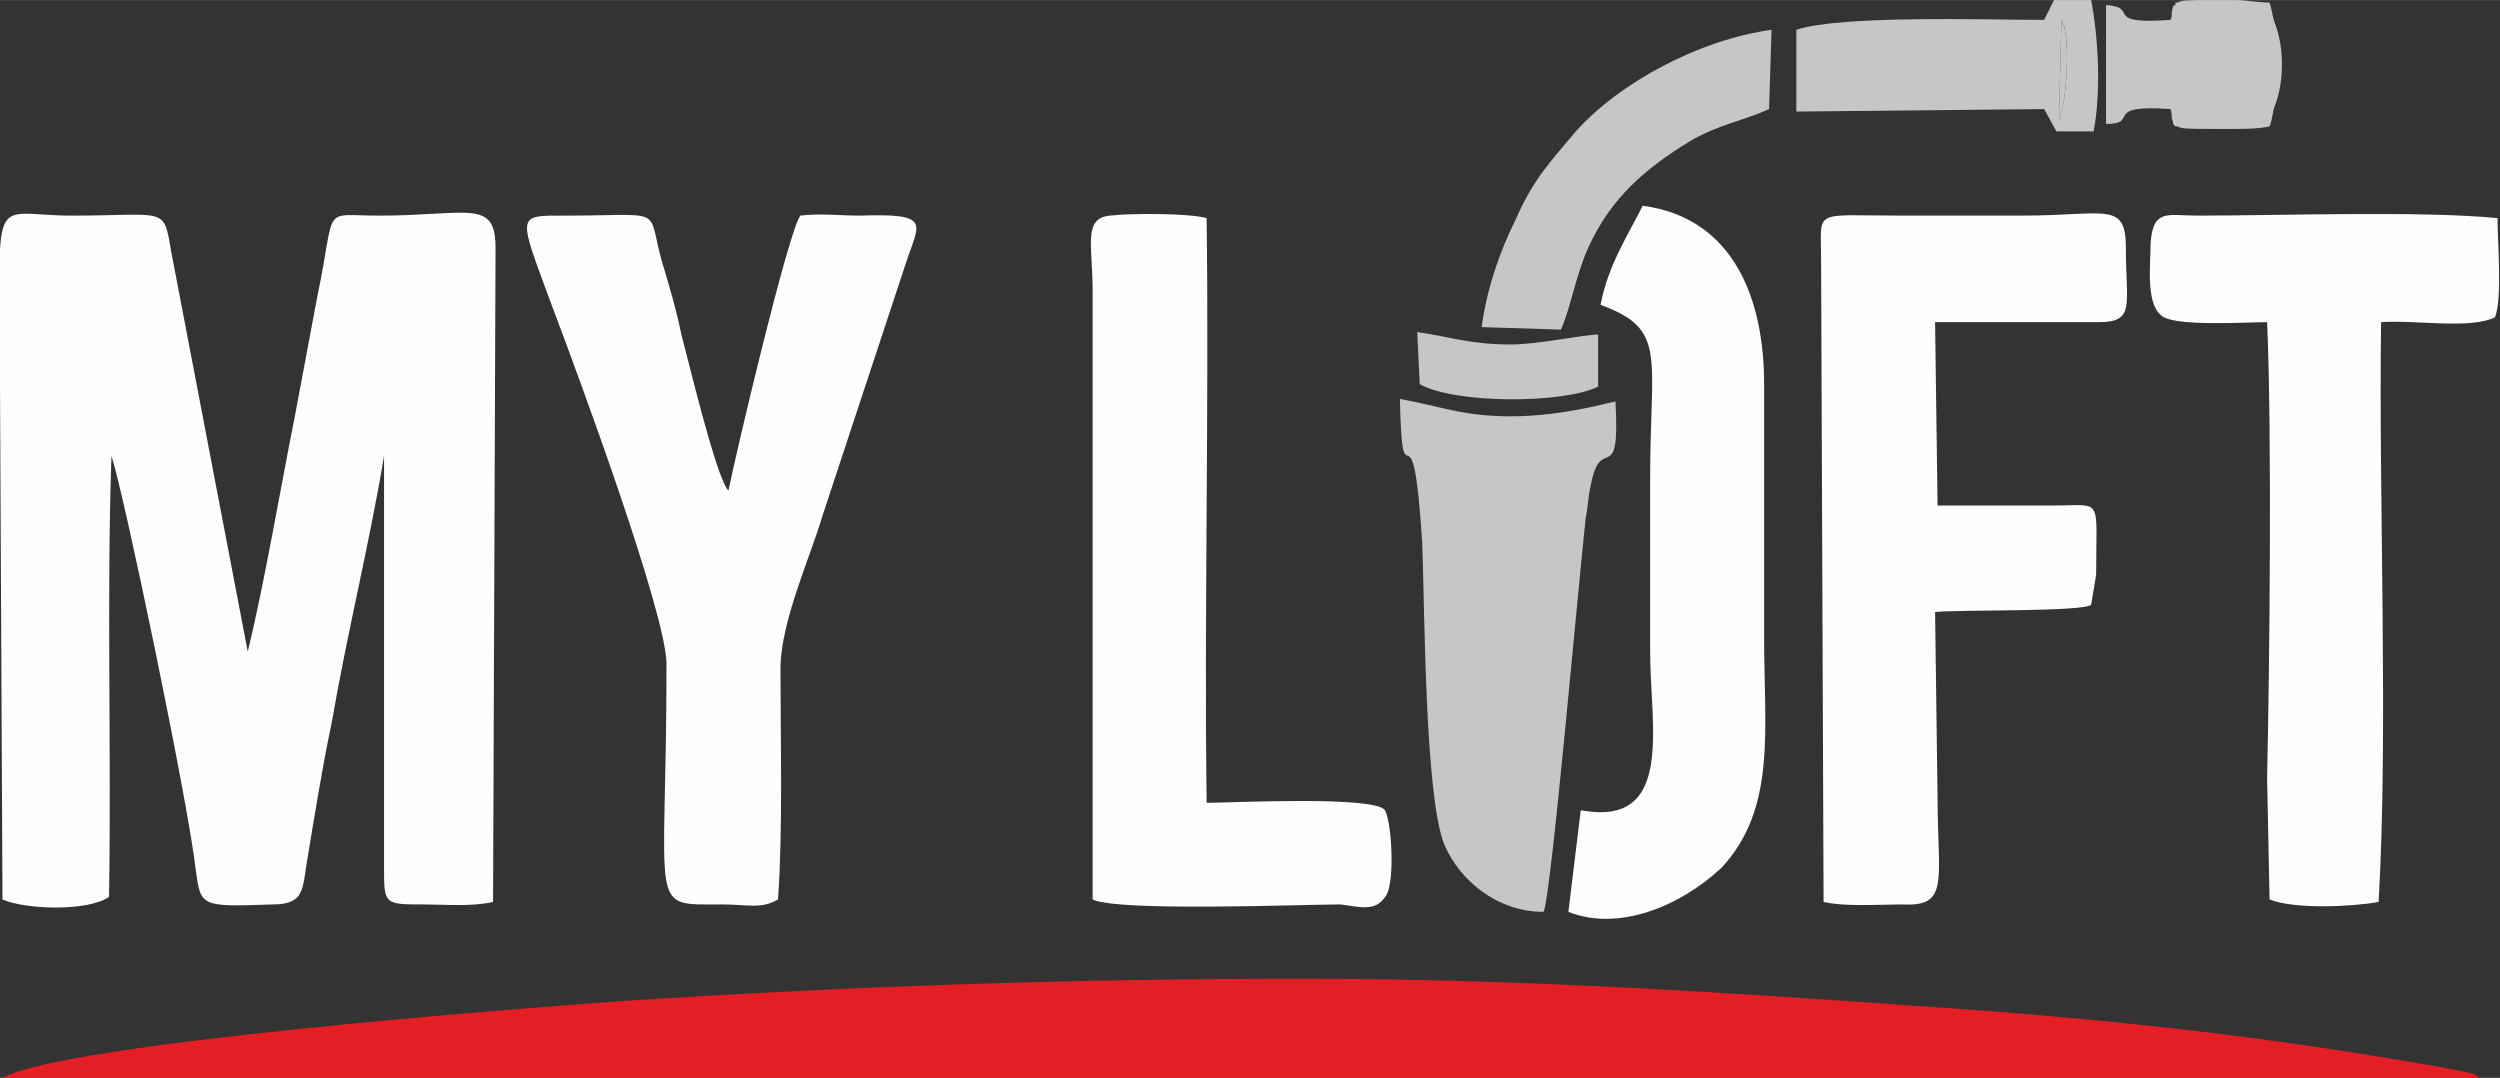 <?xml version="1.0" encoding="UTF-8"?>
<!DOCTYPE svg PUBLIC "-//W3C//DTD SVG 1.1//EN" "http://www.w3.org/Graphics/SVG/1.1/DTD/svg11.dtd">
<!-- Creator: CorelDRAW X6 -->
<svg xmlns="http://www.w3.org/2000/svg" xml:space="preserve" width="129.89mm" height="56.005mm" version="1.1" style="shape-rendering:geometricPrecision; text-rendering:geometricPrecision; image-rendering:optimizeQuality; fill-rule:evenodd; clip-rule:evenodd"
viewBox="0 0 1009 435"
 xmlns:xlink="http://www.w3.org/1999/xlink">
 <rect x="0" y="0" width="1009" height="435" fill="#333333" stroke="none"/>
 <defs>
  <style type="text/css">
   <![CDATA[
    .fil2 {fill:#C5C6C6}
    .fil1 {fill:#E31E24}
    .fil0 {fill:#FEFEFE}
   ]]>
  </style>
 </defs>
 <g id="Layer_x0020_1">
  <g id="_860394016">
   <path class="fil0" d="M0 155l1 208c9,4 34,5 43,-1 1,-58 -1,-122 1,-178 5,15 31,140 34,167 2,15 2,15 31,14 13,0 12,-6 14,-18 3,-18 6,-37 10,-56 6,-35 15,-71 21,-107l0 166c0,15 0,15 16,15 9,0 19,1 28,-1l1 -264c0,-20 -11,-13 -47,-13 -24,0 -17,-5 -25,33 -3,16 -6,32 -9,48 -6,30 -12,66 -19,95l-31 -162c-3,-18 -2,-14 -40,-14 -34,0 -29,-13 -29,68z"/>
   <path class="fil1" d="M525 395c-93,0 -182,3 -274,9 -42,3 -225,17 -250,31l1000 0c-2,-1 -1,-1 -4,-2l-10 -2c-73,-13 -138,-20 -213,-25 -84,-6 -164,-11 -249,-11z"/>
   <path class="fil0" d="M269 268c0,101 -8,97 22,97 11,0 16,2 23,-2 2,-28 1,-64 1,-93 0,-19 12,-45 17,-62l34 -103c5,-15 10,-19 -19,-18 -8,0 -16,-1 -24,0 -5,7 -26,96 -29,111 -5,-5 -17,-56 -19,-63 -2,-10 -5,-20 -8,-30 -6,-22 2,-18 -39,-18 -20,0 -19,-1 -5,37 11,29 46,124 46,144z"/>
   <path class="fil0" d="M735 105l1 259c9,2 22,1 32,1 19,1 14,-10 14,-43l-1 -75c7,-1 61,0 63,-3l2 -12c0,-32 3,-28 -17,-28l-47 0 -1 -74 66 0c15,0 11,-7 11,-30 0,-19 -8,-13 -42,-13 -17,0 -33,0 -49,0 -36,0 -32,-3 -32,18z"/>
   <path class="fil0" d="M872 127c4,5 34,3 43,3 2,45 1,139 0,184l1 49c10,4 33,3 44,1 4,-69 0,-161 1,-234 14,-1 36,3 46,-2 3,-8 1,-30 1,-40 -31,-3 -88,-1 -121,-1 -12,0 -18,-3 -19,11 0,8 -2,24 4,29z"/>
   <path class="fil0" d="M441 118l0 245c10,5 85,2 100,2 8,1 14,3 18,-3 4,-4 3,-29 0,-35 -4,-6 -63,-3 -72,-3 -1,-76 1,-159 0,-236 -7,-2 -31,-2 -39,-1 -11,1 -7,12 -7,31z"/>
   <path class="fil0" d="M646 123c27,10 20,20 20,70l0 70c0,30 10,71 -28,64l-5 41c20,8 45,-2 62,-18 22,-24 17,-55 17,-93l0 -102c0,-34 -12,-67 -49,-72 -6,12 -14,24 -17,40z"/>
   <path class="fil2" d="M623 368c3,-6 14,-132 17,-159 1,-5 1,-9 2,-13 4,-22 12,2 10,-34 -1,0 -21,6 -42,6 -20,0 -28,-4 -45,-7 1,47 5,-5 9,58 1,25 1,103 9,122 6,14 21,27 40,27z"/>
   <path class="fil2" d="M598 132l32 1c4,-9 6,-22 11,-33 9,-20 23,-32 41,-43 12,-7 21,-8 32,-13l1 -32c-29,4 -61,21 -79,41 -10,12 -17,19 -24,35 -7,14 -12,29 -14,44z"/>
   <path class="fil2" d="M832 8c4,6 2,34 -1,41l1 -41zm-7 0c-23,0 -82,-2 -100,4l0 33 100 -1 5 9 15 0c3,-16 2,-37 -1,-53l-15 0 -4 8z"/>
   <path class="fil2" d="M850 26c0,11 0,22 0,24 14,0 -2,-8 26,-6 1,3 0,3 1,5 0,1 0,1 1,2l0 0 1 0c1,1 5,1 13,1l1 0c3,0 6,0 9,0 5,0 9,0 14,-1 1,-2 1,-5 2,-8 2,-5 3,-11 3,-17 0,-6 -1,-12 -3,-17 -1,-3 -1,-5 -2,-8 -5,0 -9,-1 -14,-1 -3,0 -6,0 -9,0l-1 0c-8,0 -12,0 -13,1l-1 0 0 1c-1,0 -1,1 -1,1 -1,3 0,3 -1,5 -28,2 -12,-5 -26,-6 0,2 0,13 0,24z"/>
   <path class="fil2" d="M573 155c14,8 58,8 72,1l0 -21c-6,0 -24,4 -35,4 -17,0 -24,-3 -38,-5l1 21z"/>
   <path class="fil2" d="M831 49c3,-7 5,-35 1,-41l-1 41z"/>
  </g>
 </g>
</svg>
